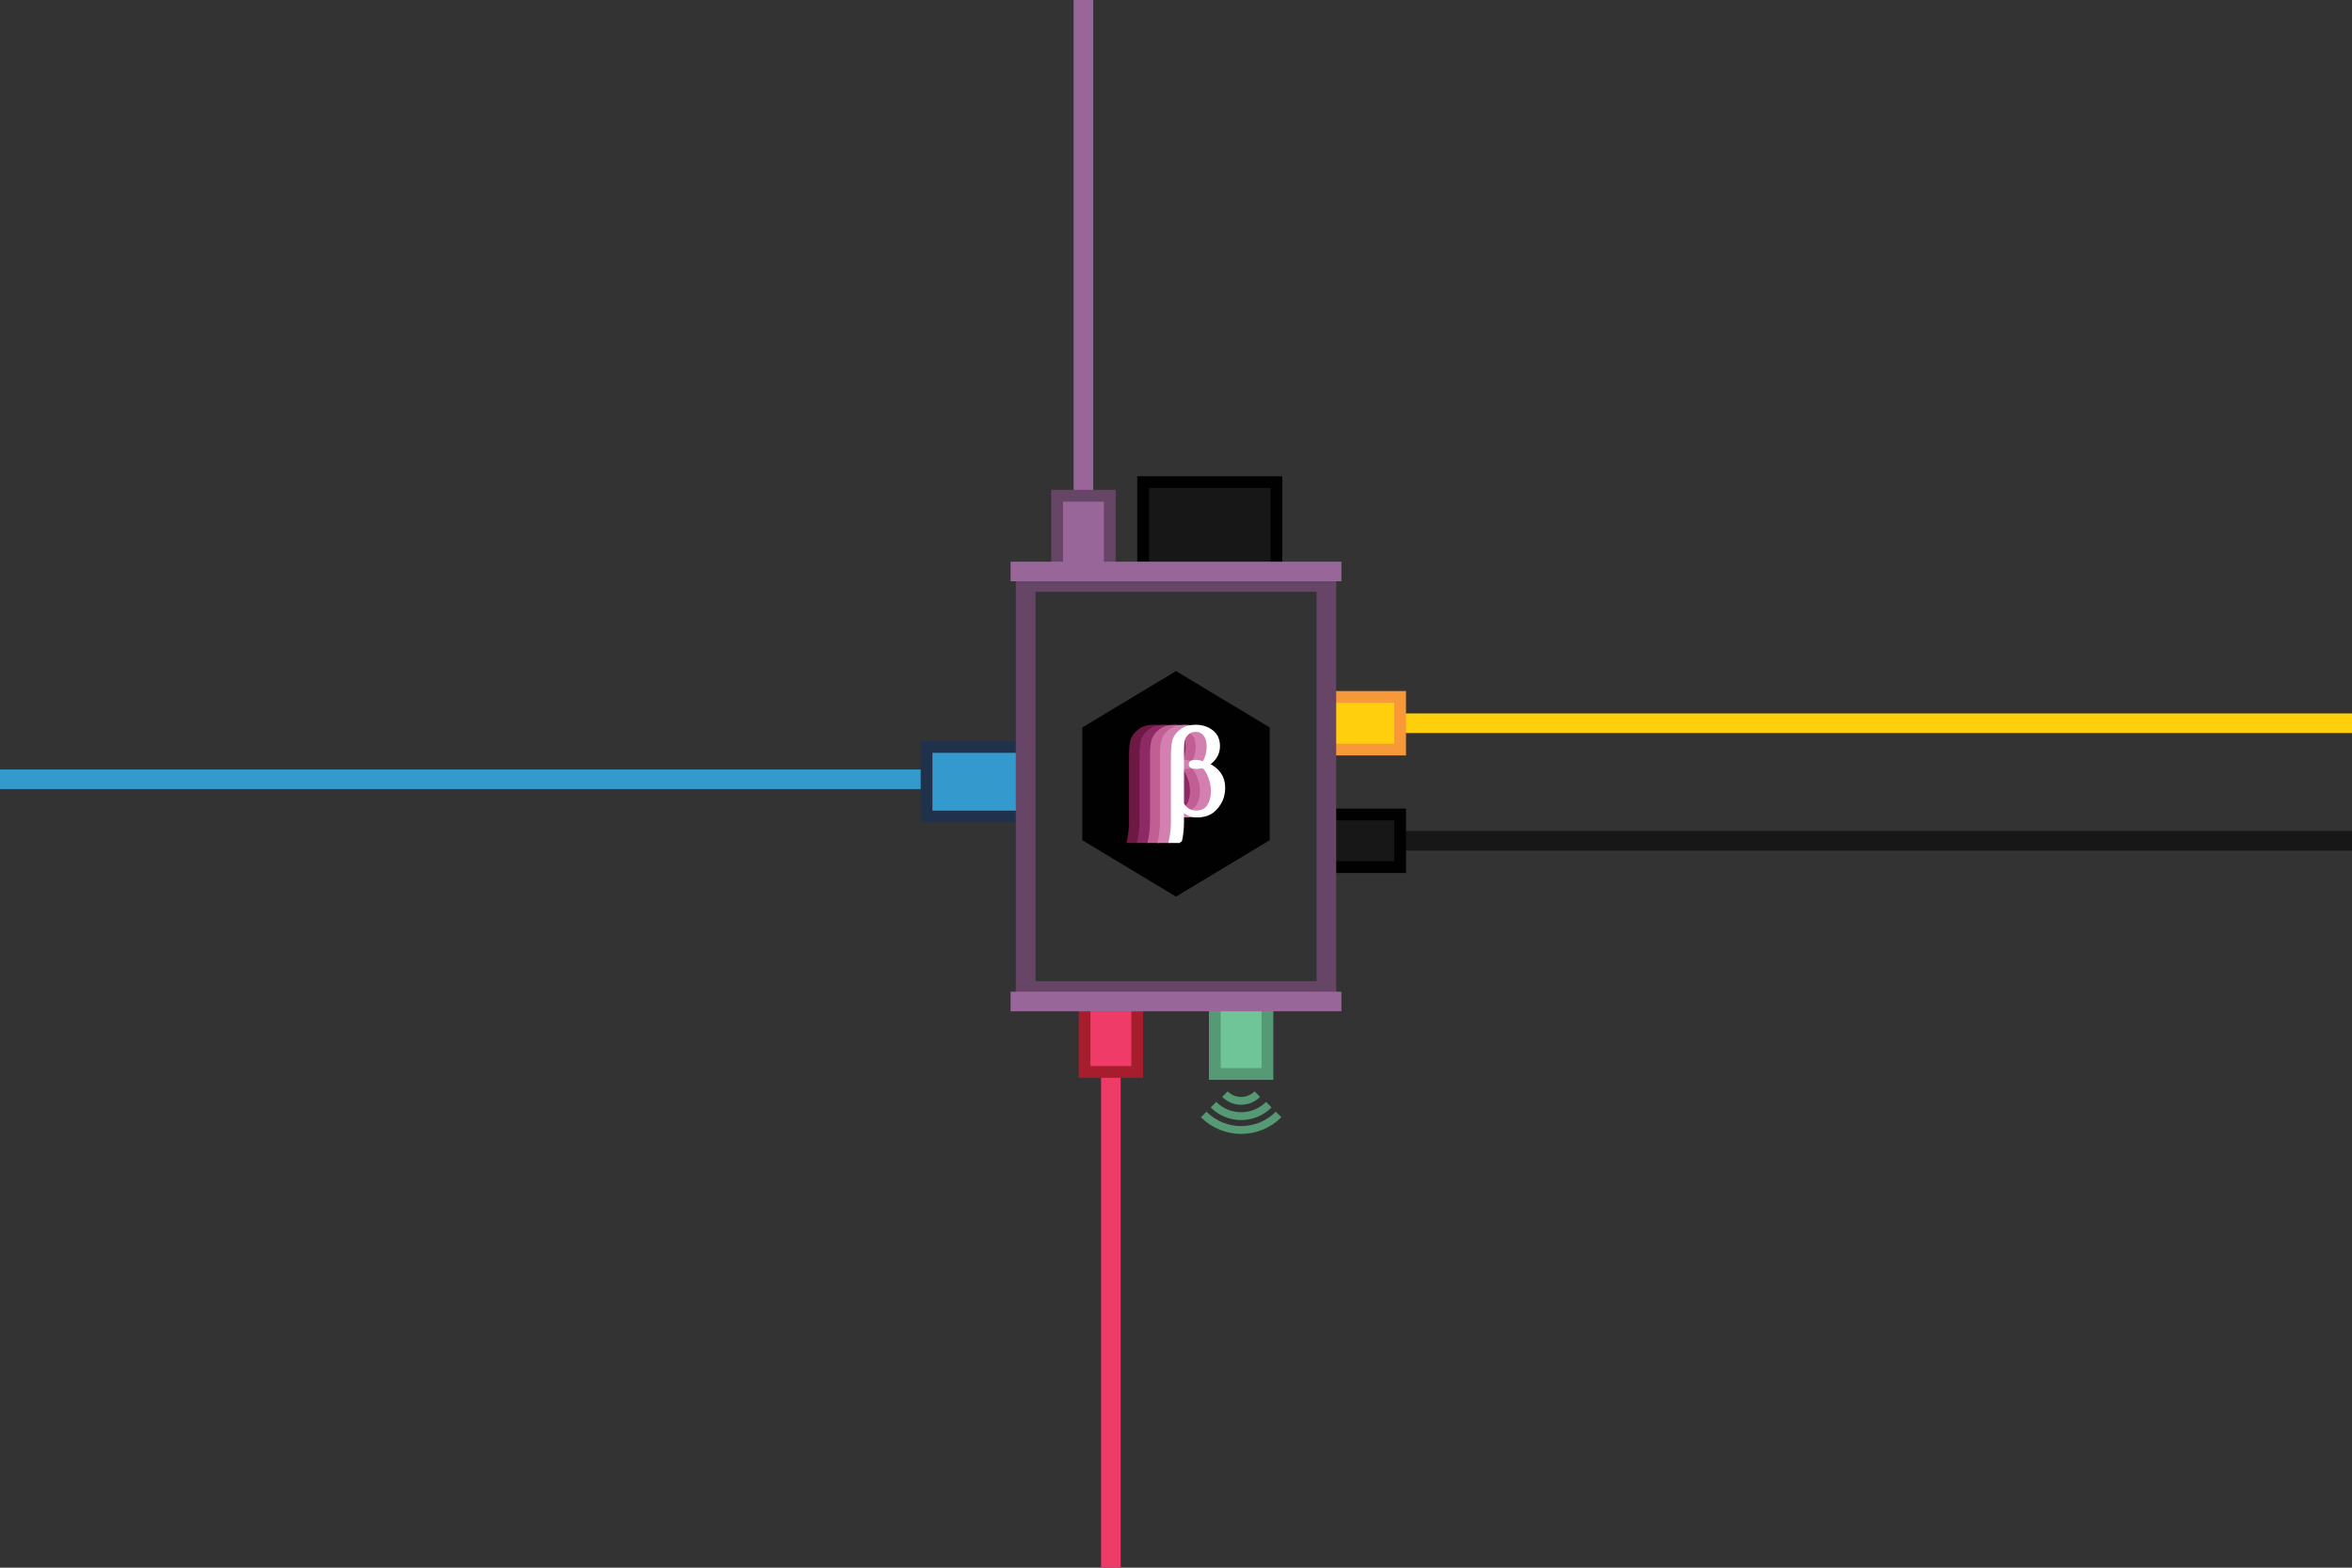 <?xml version="1.0" encoding="utf-8"?>
<!-- Generator: Adobe Illustrator 16.0.0, SVG Export Plug-In . SVG Version: 6.00 Build 0)  -->
<!DOCTYPE svg PUBLIC "-//W3C//DTD SVG 1.1//EN" "http://www.w3.org/Graphics/SVG/1.1/DTD/svg11.dtd">
<svg version="1.1" id="Layer_1" xmlns="http://www.w3.org/2000/svg" xmlns:xlink="http://www.w3.org/1999/xlink" x="0px" y="0px"
	 width="600px" height="400px" viewBox="0 0 600 400" enable-background="new 0 0 600 400" xml:space="preserve">
<rect x="0" y="0" width="600" height="400" fill="#333333" stroke="none"/>
<rect x="291.616" y="123.009" fill="#181718" stroke="#010101" stroke-width="3" stroke-miterlimit="10" width="34" height="22.667"/>
<line fill="none" stroke="#FFCE0C" stroke-width="5" stroke-miterlimit="10" x1="357.948" y1="184.533" x2="600" y2="184.533"/>
<rect x="337.993" y="177.82" fill="#FFCE0C" stroke="#F89939" stroke-width="3" stroke-miterlimit="10" width="19.182" height="13.429"/>
<line fill="none" stroke="#181718" stroke-width="5" stroke-miterlimit="10" x1="357.948" y1="214.533" x2="600" y2="214.533"/>
<rect x="337.993" y="207.82" fill="#181718" stroke="#010101" stroke-width="3" stroke-miterlimit="10" width="19.182" height="13.428"/>
<g>
	
		<rect x="309.902" y="254.85" fill="#6FC498" stroke="#569975" stroke-width="3" stroke-miterlimit="10" width="13.429" height="19.183"/>
	<g>
		<g>
			<path fill="none" stroke="#569975" stroke-width="2" stroke-miterlimit="10" d="M326.173,284.363
				c-5.282,5.281-13.831,5.281-19.112,0"/>
			<path fill="none" stroke="#569975" stroke-width="2" stroke-miterlimit="10" d="M323.674,281.863
				c-3.899,3.898-10.214,3.898-14.115,0"/>
			<path fill="none" stroke="#569975" stroke-width="2" stroke-miterlimit="10" d="M320.747,279.172
				c-2.282,2.283-5.979,2.283-8.263,0"/>
		</g>
	</g>
</g>
<line fill="none" stroke="#996699" stroke-width="5" stroke-miterlimit="10" x1="276.387" y1="125.721" x2="276.387" y2="0"/>
<rect x="269.672" y="126.494" fill="#996699" stroke="#674566" stroke-width="3" stroke-miterlimit="10" width="13.43" height="19.182"/>
<line fill="none" stroke="#3499CD" stroke-width="5" stroke-miterlimit="10" x1="0" y1="198.837" x2="236.371" y2="198.837"/>
<rect x="236.371" y="190.593" fill="#3499CD" stroke="#20324B" stroke-width="3" stroke-miterlimit="10" width="25.348" height="17.744"/>
<line fill="none" stroke="#EF3B68" stroke-width="5" stroke-miterlimit="10" x1="283.387" y1="400" x2="283.387" y2="274.279"/>
<rect x="276.672" y="254.324" fill="#EF3B68" stroke="#A61E2D" stroke-width="3" stroke-miterlimit="10" width="13.43" height="19.182"/>
<rect x="261.637" y="148.501" fill="none" stroke="#674566" stroke-width="5" stroke-miterlimit="10" width="76.729" height="104.349"/>
<line fill="none" stroke="#996699" stroke-width="5" stroke-miterlimit="10" x1="257.801" y1="145.817" x2="342.2" y2="145.817"/>
<line fill="none" stroke="#996699" stroke-width="5" stroke-miterlimit="10" x1="257.801" y1="255.535" x2="342.2" y2="255.535"/>
<g>
	<path fill="none" d="M276.625,179.002"/>
</g>
<g>
	<path fill="none" d="M276.625,207.771"/>
</g>
<polygon fill="#010101" points="323.902,214.386 300,228.771 276.097,214.386 276.097,185.614 300,171.228 323.902,185.614 "/>
<g>
	<g id="layer1_9_" transform="translate(-256.68,-531.796)">
		<path id="text5540_9_" fill="#6E1944" stroke="#6E1944" stroke-width="0.719" stroke-miterlimit="10" d="M547.105,746.517h-2.615
			c0.38-1.785,0.57-3.4,0.57-4.85v-17.255c0-1.796,0.159-3.132,0.476-4.01c0.328-0.876,0.956-1.647,1.886-2.313
			c0.94-0.677,2.113-1.015,3.518-1.015c1.669,0,3.069,0.443,4.199,1.331c1.141,0.877,1.711,2.129,1.711,3.756
			c0,1.901-0.903,3.459-2.709,4.674c2.694,1.268,4.041,3.259,4.041,5.975c0,1.479-0.359,2.805-1.078,3.977
			c-0.708,1.162-1.532,1.992-2.472,2.488c-0.929,0.496-2.044,0.744-3.343,0.744c-1.479,0-2.683-0.555-3.613-1.663v2.947
			C547.675,743.332,547.484,745.07,547.105,746.517 M547.675,736.93c0.824,1.362,1.976,2.045,3.454,2.045
			c1.426,0,2.472-0.519,3.138-1.554c0.666-1.047,0.998-2.313,0.998-3.803c0-1.142-0.222-2.304-0.666-3.487
			c-0.433-1.193-0.993-2.102-1.679-2.726c-0.634,0.159-1.205,0.238-1.711,0.238c-1.067,0-1.601-0.28-1.601-0.84
			c0-0.507,0.449-0.761,1.347-0.761c0.56,0,1.257,0.127,2.091,0.38c0.75-1.268,1.125-2.646,1.125-4.136
			c0-1.331-0.296-2.35-0.887-3.058c-0.581-0.708-1.342-1.062-2.282-1.062c-0.75,0-1.395,0.211-1.933,0.634
			c-0.528,0.422-0.893,0.93-1.093,1.521c-0.201,0.58-0.301,1.536-0.301,2.867V736.93"/>
	</g>
	<g id="layer1_8_" transform="translate(-256.68,-531.796)">
		<path id="text5540_8_" fill="#8E2965" stroke="#8E2965" stroke-width="0.719" stroke-miterlimit="10" d="M549.776,746.517h-2.614
			c0.38-1.785,0.57-3.4,0.57-4.85v-17.255c0-1.796,0.158-3.132,0.476-4.01c0.328-0.876,0.956-1.647,1.885-2.313
			c0.94-0.677,2.113-1.015,3.518-1.015c1.669,0,3.069,0.443,4.2,1.331c1.141,0.877,1.711,2.129,1.711,3.756
			c0,1.901-0.904,3.459-2.709,4.674c2.694,1.268,4.042,3.259,4.042,5.975c0,1.479-0.358,2.805-1.078,3.977
			c-0.707,1.162-1.53,1.992-2.472,2.488c-0.93,0.496-2.044,0.744-3.343,0.744c-1.479,0-2.683-0.555-3.613-1.663v2.947
			C550.347,743.332,550.157,745.07,549.776,746.517 M550.347,736.93c0.824,1.362,1.975,2.045,3.454,2.045
			c1.426,0,2.472-0.519,3.138-1.554c0.665-1.047,0.999-2.313,0.999-3.803c0-1.142-0.223-2.304-0.666-3.487
			c-0.433-1.193-0.993-2.102-1.68-2.726c-0.634,0.159-1.204,0.238-1.711,0.238c-1.067,0-1.601-0.28-1.601-0.84
			c0-0.507,0.449-0.761,1.347-0.761c0.56,0,1.257,0.127,2.092,0.38c0.75-1.268,1.125-2.646,1.125-4.136
			c0-1.331-0.296-2.35-0.887-3.058c-0.581-0.708-1.342-1.062-2.282-1.062c-0.75,0-1.395,0.211-1.934,0.634
			c-0.528,0.422-0.892,0.93-1.093,1.521c-0.201,0.58-0.301,1.536-0.301,2.867V736.93"/>
	</g>
	<g id="layer1_7_" transform="translate(-256.68,-531.796)">
		<path id="text5540_7_" fill="#C15F94" stroke="#C15F94" stroke-width="0.719" stroke-miterlimit="10" d="M552.449,746.517h-2.614
			c0.38-1.785,0.57-3.4,0.57-4.85v-17.255c0-1.796,0.158-3.132,0.476-4.01c0.327-0.876,0.956-1.647,1.885-2.313
			c0.94-0.677,2.113-1.015,3.518-1.015c1.668,0,3.068,0.443,4.199,1.331c1.142,0.877,1.711,2.129,1.711,3.756
			c0,1.901-0.901,3.459-2.709,4.674c2.693,1.268,4.041,3.259,4.041,5.975c0,1.479-0.358,2.805-1.078,3.977
			c-0.707,1.162-1.53,1.992-2.471,2.488c-0.931,0.496-2.045,0.744-3.345,0.744c-1.479,0-2.683-0.555-3.613-1.663v2.947
			C553.019,743.332,552.829,745.07,552.449,746.517 M553.019,736.93c0.824,1.362,1.976,2.045,3.455,2.045
			c1.427,0,2.472-0.519,3.138-1.554c0.666-1.047,0.998-2.313,0.998-3.803c0-1.142-0.223-2.304-0.666-3.487
			c-0.433-1.193-0.992-2.102-1.68-2.726c-0.633,0.159-1.204,0.238-1.711,0.238c-1.067,0-1.601-0.28-1.601-0.84
			c0-0.507,0.449-0.761,1.347-0.761c0.56,0,1.257,0.127,2.091,0.38c0.75-1.268,1.125-2.646,1.125-4.136
			c0-1.331-0.295-2.35-0.887-3.058c-0.581-0.708-1.343-1.062-2.282-1.062c-0.75,0-1.395,0.211-1.933,0.634
			c-0.528,0.422-0.893,0.93-1.093,1.521c-0.201,0.58-0.301,1.536-0.301,2.867L553.019,736.93"/>
	</g>
	<g id="layer1_6_" transform="translate(-256.68,-531.796)">
		<path id="text5540_6_" fill="#D380B1" stroke="#D380B1" stroke-width="0.719" stroke-miterlimit="10" d="M554.998,746.517h-2.614
			c0.38-1.785,0.57-3.4,0.57-4.85v-17.255c0-1.796,0.158-3.132,0.475-4.01c0.328-0.876,0.957-1.647,1.886-2.313
			c0.94-0.677,2.113-1.015,3.518-1.015c1.67,0,3.069,0.443,4.199,1.331c1.141,0.877,1.711,2.129,1.711,3.756
			c0,1.901-0.902,3.459-2.71,4.674c2.693,1.268,4.042,3.259,4.042,5.975c0,1.479-0.359,2.805-1.078,3.977
			c-0.707,1.162-1.531,1.992-2.472,2.488c-0.931,0.496-2.045,0.744-3.345,0.744c-1.479,0-2.683-0.555-3.612-1.663v2.947
			C555.568,743.332,555.378,745.07,554.998,746.517 M555.568,736.93c0.824,1.362,1.975,2.045,3.454,2.045
			c1.428,0,2.473-0.519,3.139-1.554c0.665-1.047,0.998-2.313,0.998-3.803c0-1.142-0.223-2.304-0.666-3.487
			c-0.434-1.193-0.992-2.102-1.68-2.726c-0.634,0.159-1.203,0.238-1.712,0.238c-1.065,0-1.6-0.28-1.6-0.84
			c0-0.507,0.448-0.761,1.346-0.761c0.562,0,1.259,0.127,2.093,0.38c0.75-1.268,1.125-2.646,1.125-4.136
			c0-1.331-0.295-2.35-0.888-3.058c-0.582-0.708-1.342-1.062-2.282-1.062c-0.75,0-1.394,0.211-1.933,0.634
			c-0.528,0.422-0.892,0.93-1.093,1.521c-0.201,0.58-0.301,1.536-0.301,2.867V736.93"/>
	</g>
	<g id="layer1_5_" transform="translate(-256.68,-531.796)">
		<path id="text5540_5_" fill="#FFFFFF" stroke="#FFFFFF" stroke-width="0.719" stroke-miterlimit="10" d="M557.793,746.517h-2.614
			c0.38-1.785,0.57-3.4,0.57-4.85v-17.255c0-1.796,0.159-3.132,0.476-4.01c0.327-0.876,0.956-1.647,1.886-2.313
			c0.939-0.677,2.111-1.015,3.518-1.015c1.669,0,3.069,0.443,4.199,1.331c1.141,0.877,1.712,2.129,1.712,3.756
			c0,1.901-0.904,3.459-2.711,4.674c2.693,1.268,4.041,3.259,4.041,5.975c0,1.479-0.359,2.805-1.077,3.977
			c-0.708,1.162-1.532,1.992-2.472,2.488c-0.931,0.496-2.046,0.744-3.345,0.744c-1.479,0-2.684-0.555-3.613-1.663v2.947
			C558.363,743.332,558.174,745.07,557.793,746.517 M558.363,736.93c0.824,1.362,1.977,2.045,3.455,2.045
			c1.426,0,2.472-0.519,3.137-1.554c0.666-1.047,0.998-2.313,0.998-3.803c0-1.142-0.222-2.304-0.665-3.487
			c-0.434-1.193-0.993-2.102-1.679-2.726c-0.636,0.159-1.205,0.238-1.713,0.238c-1.066,0-1.601-0.28-1.601-0.84
			c0-0.507,0.449-0.761,1.349-0.761c0.559,0,1.256,0.127,2.091,0.38c0.75-1.268,1.125-2.646,1.125-4.136
			c0-1.331-0.297-2.35-0.889-3.058c-0.58-0.708-1.342-1.062-2.28-1.062c-0.75,0-1.396,0.211-1.935,0.634
			c-0.526,0.422-0.894,0.93-1.093,1.521c-0.201,0.58-0.303,1.536-0.303,2.867v13.741"/>
	</g>
</g>
</svg>
